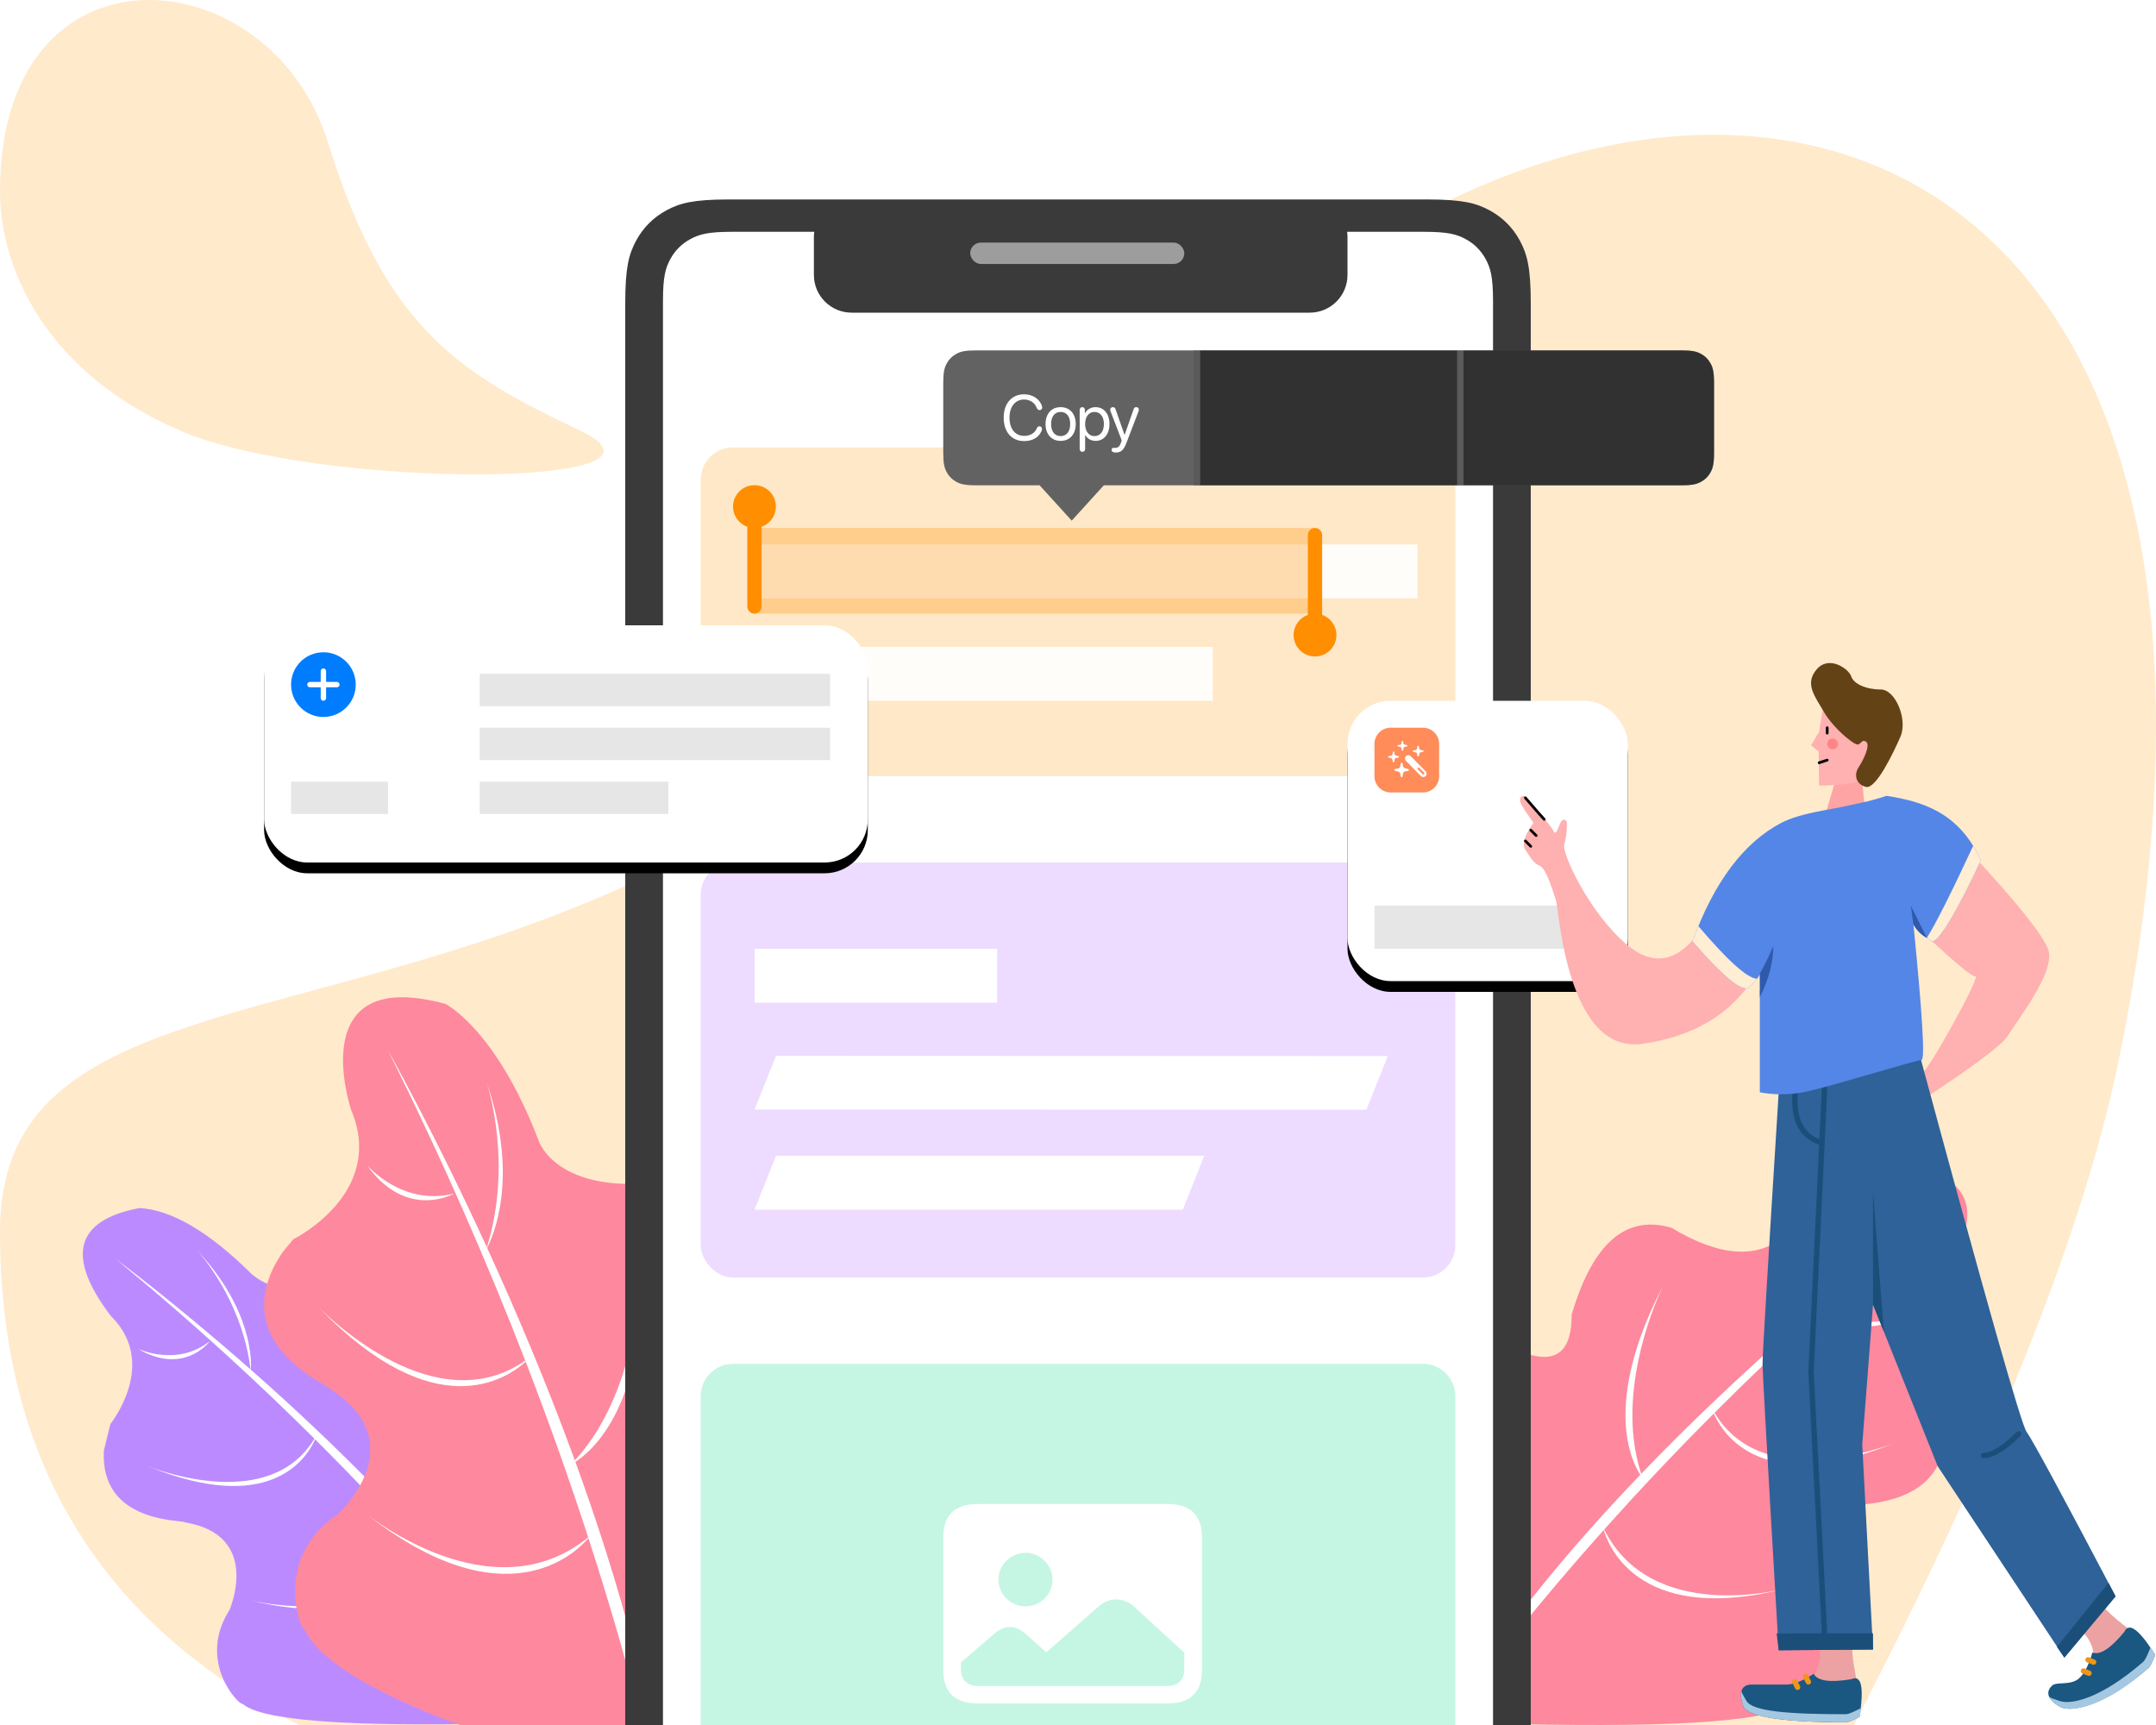 <?xml version="1.0" encoding="UTF-8"?>
<svg width="400px" height="320px" viewBox="0 0 400 320" version="1.1" xmlns="http://www.w3.org/2000/svg" xmlns:xlink="http://www.w3.org/1999/xlink">
    <!-- Generator: Sketch 60.1 (88133) - https://sketch.com -->
    <title>01-clipboard</title>
    <desc>Created with Sketch.</desc>
    <defs>
        <rect id="path-1" x="0" y="0" width="112" height="44" rx="8"></rect>
        <filter x="-8.9%" y="-18.2%" width="117.9%" height="145.5%" filterUnits="objectBoundingBox" id="filter-2">
            <feOffset dx="0" dy="2" in="SourceAlpha" result="shadowOffsetOuter1"></feOffset>
            <feGaussianBlur stdDeviation="3" in="shadowOffsetOuter1" result="shadowBlurOuter1"></feGaussianBlur>
            <feColorMatrix values="0 0 0 0 0   0 0 0 0 0   0 0 0 0 0  0 0 0 0.15 0" type="matrix" in="shadowBlurOuter1"></feColorMatrix>
        </filter>
        <rect id="path-3" x="0" y="0" width="52" height="52" rx="8"></rect>
        <filter x="-19.2%" y="-15.4%" width="138.5%" height="138.5%" filterUnits="objectBoundingBox" id="filter-4">
            <feOffset dx="0" dy="2" in="SourceAlpha" result="shadowOffsetOuter1"></feOffset>
            <feGaussianBlur stdDeviation="3" in="shadowOffsetOuter1" result="shadowBlurOuter1"></feGaussianBlur>
            <feColorMatrix values="0 0 0 0 0   0 0 0 0 0   0 0 0 0 0  0 0 0 0.15 0" type="matrix" in="shadowBlurOuter1"></feColorMatrix>
        </filter>
    </defs>
    <g id="页面-1" stroke="none" stroke-width="1" fill="none" fill-rule="evenodd">
        <g id="01-clipboard" transform="translate(0, -10)">
            <g transform="translate(0, 10)">
                <g id="编组-3备份-2" fill="#FF9500" opacity="0.2">
                    <path d="M33.609,79.963 C8.28,69.137 0,49.545 0,35.494 C0,-12.289 50.09,-8.275 60.849,26.431 C71.608,61.138 85.239,69.236 107.685,79.911 C130.131,90.585 58.937,90.79 33.609,79.963 Z" id="椭圆形"></path>
                    <path d="M343.939,320 C370.307,269.12 386.713,227.909 393.155,196.369 C433.581,-1.555 285.314,-17.98 200.869,95.633 C116.425,209.246 0,164.889 0,228.422 C0,270.777 18.504,301.303 55.511,320 L343.939,320 Z" id="椭圆形"></path>
                </g>
                <g id="编组-15备份" transform="translate(272, 222)" fill="#FFFFFF">
                    <path d="M83.255,2.07 L81.416,3.455 C77.486,6.447 67.626,14.122 55.433,24.86 C56.986,11.907 64.422,2.646 66.147,0.65 L66.461,0.295 L66.131,0.649 C55.078,12.661 55.238,23.075 55.365,24.919 L53.566,26.512 C45.703,33.504 36.976,41.692 28.3,50.664 C22.933,34.521 32.114,15.796 32.489,15.041 L32.105,15.784 C21.009,37.47 26.427,48.283 28.126,50.847 C20.969,58.254 13.852,66.195 7.286,74.436 C-5.025,53.067 6.399,33.545 6.259,33.598 C-5.789,55.435 4.044,70.667 7.142,74.618 C5.177,77.087 3.262,79.583 1.412,82.101 L1.057,82.68 C-1.359,86.713 1.127,84.634 3.772,81.672 L5.323,79.758 C9.734,74.343 15.013,68.122 21.157,61.295 L21.253,61.605 C22.445,65.275 28.789,79.068 55.525,72.439 C55.568,72.341 30.397,79.268 21.241,61.201 C27.348,54.419 34.309,47.041 42.123,39.264 L42.29,39.629 C44.26,43.784 51.957,54.659 76.106,45.008 L76.731,44.754 C73.994,45.836 51.352,54.223 42.26,39.128 C54.002,27.449 67.667,14.875 83.255,2.07 Z M63.817,19.03 L63.987,19.242 C64.954,20.39 70.022,25.613 78.587,20.641 C78.63,20.542 70.733,24.473 63.817,19.03 Z" id="形状"></path>
                </g>
                <g id="编组-13备份-2" transform="translate(15, 224)">
                    <path d="M10.88,0.102 C16.857,0.437 23.804,4.526 31.721,12.371 C36.463,16.322 42.919,15.847 51.09,10.946 C58.916,8.626 64.629,13.572 68.23,25.784 C68.199,33.39 72.143,34.983 80.061,30.561 C90.835,25.737 97.243,31.119 99.282,46.708 C98.693,62.279 94.165,74.249 85.696,82.618 L77.408,95.732 C49.223,96.353 33.424,95.135 30.01,92.076 C29.434,92.438 21.598,84.468 27.391,74.962 L27.571,74.673 C27.571,74.673 33.72,60.783 19.251,58.398 C18.925,57.905 3.529,58.694 4.27,45.083 L5.477,40.184 C6.945,38.238 13.795,28.192 5.516,20.066 C-2.828,9.022 -1.04,2.367 10.88,0.102 Z" id="路径" fill="#BC8AFF"></path>
                    <path d="M7.751,10.608 L6.47,9.55 C7.089,10.008 17.607,17.821 31.482,30.04 C30.139,18.838 23.907,10.704 22.044,8.491 L21.562,7.937 L21.857,8.254 C31.803,19.065 31.657,28.437 31.542,30.094 C39.03,36.69 47.492,44.568 55.901,53.263 C60.203,40.323 54.119,25.539 52.498,21.981 L52.13,21.203 L52.477,21.871 C62.462,41.387 57.588,51.119 56.058,53.427 C62.499,60.094 68.905,67.241 74.814,74.658 C85.894,55.426 75.612,37.856 75.738,37.904 C86.582,57.558 77.73,71.267 74.943,74.822 C76.712,77.044 78.435,79.291 80.101,81.556 L80.442,82.115 C82.579,85.695 80.348,83.827 77.976,81.17 L77.018,79.986 C72.961,74.989 68.065,69.203 62.329,62.83 L62.208,63.215 C61.05,66.669 55.211,78.765 31.399,72.86 L31.424,72.862 C32.26,73.013 54.177,78.681 62.254,62.748 C56.758,56.643 50.493,50.002 43.459,43.002 L43.309,43.331 C41.537,47.072 34.609,56.858 12.876,48.173 L12.314,47.944 C14.776,48.918 35.154,56.466 43.337,42.881 C33.099,32.698 21.237,21.759 7.751,10.608 L7.751,10.608 Z M23.936,24.793 L23.789,24.977 C22.934,25.995 18.369,30.728 10.643,26.242 C10.604,26.153 17.712,29.692 23.936,24.793 Z" id="形状" fill="#FFFFFF"></path>
                </g>
                <g id="编组-13备份-3" transform="translate(311.5, 268) scale(-1, 1) translate(-311.5, -268) translate(258, 216)">
                    <path d="M11.377,0 C17.842,0.363 25.357,4.803 33.921,13.321 C39.049,17.611 46.033,17.095 54.872,11.773 C63.337,9.254 69.516,14.624 73.411,27.883 C73.378,36.142 77.644,37.871 86.209,33.07 C97.863,27.833 104.794,33.676 107,50.601 C106.363,67.507 101.464,80.504 92.304,89.591 L83.339,103.829 C52.852,104.504 35.762,103.181 32.07,99.86 C31.446,100.252 22.97,91.599 29.237,81.278 L29.431,80.965 C29.431,80.965 36.083,65.884 20.431,63.294 C20.079,62.759 3.426,63.615 4.227,48.837 L5.532,43.518 C7.121,41.405 14.53,30.499 5.574,21.676 C-3.451,9.685 -1.517,2.459 11.377,0 Z" id="路径" fill="#FE889D"></path>
                    <path d="M8.387,10.912 L7,9.758 C7.67,10.257 19.055,18.772 34.073,32.089 C32.619,19.88 25.874,11.016 23.858,8.604 L23.336,8 L23.655,8.345 C34.42,20.128 34.262,30.342 34.139,32.148 C42.244,39.336 51.403,47.922 60.505,57.399 C65.162,43.296 58.576,27.184 56.822,23.306 L56.423,22.458 L56.799,23.186 C67.606,44.456 62.331,55.062 60.675,57.578 C67.646,64.843 74.58,72.632 80.977,80.716 C92.97,59.756 81.84,40.607 81.977,40.66 C93.714,62.079 84.133,77.021 81.116,80.895 C83.031,83.316 84.896,85.765 86.699,88.234 L87.068,88.843 C89.381,92.744 86.967,90.709 84.399,87.813 L83.363,86.523 C78.971,81.076 73.671,74.771 67.463,67.826 L67.332,68.245 C66.078,72.01 59.757,85.192 33.984,78.757 L34.01,78.759 C34.916,78.923 58.639,85.1 67.381,67.736 C61.432,61.082 54.651,53.844 47.038,46.215 L46.875,46.574 C44.957,50.651 37.459,61.317 13.934,51.851 L13.325,51.602 C15.991,52.663 38.048,60.89 46.905,46.084 C35.824,34.986 22.984,23.064 8.387,10.912 L8.387,10.912 Z M25.906,26.37 L25.746,26.571 C24.821,27.68 19.88,32.838 11.517,27.95 C11.474,27.853 19.168,31.709 25.906,26.37 Z" id="形状" fill="#FFFFFF"></path>
                </g>
                <g id="编组-10备份" transform="translate(49, 185)">
                    <path d="M16.154,20.911 C16.154,20.911 7.032,-6.013 33.659,1.241 C33.659,1.241 43.027,5.912 50.916,26.566 C50.916,26.566 54.121,36.893 74.461,34.189 C74.461,34.189 89.253,36.279 86.048,60.252 C86.048,60.252 77.789,73.898 97.882,71.808 C97.882,71.808 120.194,71.808 110.948,101.314 C110.948,101.314 98.128,127.009 76.926,135 L36.371,135 C36.371,135 11.717,126.64 7.526,117.297 C6.663,117.419 1.609,103.896 13.689,95.905 C13.689,95.905 27.988,82.996 12.456,72.792 C12.333,72.054 -5.911,65.047 1.978,49.679 C3.581,46.852 3.704,46.974 5.43,44.884 C5.43,44.884 22.688,36.402 16.154,20.911 Z" id="路径" fill="#FE889D" transform="translate(56.596, 67.5) rotate(-360) translate(-56.596, -67.5) "></path>
                    <path d="M41.415,16.149 C47.369,33.822 42.36,44.616 41.372,46.479 C46.649,57.992 52.394,71.495 57.656,85.919 C70.621,71.714 69.892,48.252 69.836,46.835 L69.834,46.798 L69.891,47.752 C71.394,75.537 60.716,84.304 57.752,86.19 C61.779,97.245 65.517,108.838 68.54,120.489 C91.315,103.909 88.464,78.229 88.585,78.35 C91.012,106.738 73.671,118.064 68.604,120.747 C69.509,124.235 70.347,127.73 71.109,131.217 C72.004,137.614 70.29,134.187 68.845,129.673 C66.647,121.387 63.799,111.508 60.17,100.33 C57.771,103.15 44.714,115.93 19.128,95.992 C19.128,95.87 42.177,114.793 60.126,100.195 C56.904,90.279 53.068,79.346 48.527,67.599 C45,70.815 31.753,79.755 10.395,57.805 L9.862,57.249 C12.214,59.65 31.945,78.921 48.446,67.394 C41.62,49.751 33.202,30.28 22.884,9.675 C22.884,9.675 31.248,24.395 41.33,46.385 C46.061,31.065 41.7,17.04 41.248,15.666 Z M35.29,36.405 C35.29,36.405 26.531,41.463 19.128,31.224 C19.128,31.1 25.544,38.872 35.29,36.405 Z" id="形状结合" fill="#FFFFFF" transform="translate(49.304, 72.206) rotate(-360) translate(-49.304, -72.206) "></path>
                </g>
                <path d="M135.229,37 L264.771,37 C271.457,37 273.882,37.696 276.326,39.003 C278.771,40.311 280.689,42.229 281.997,44.674 C283.304,47.118 284,49.543 284,56.229 L284,320 L284,320 L116,320 L116,56.229 C116,49.543 116.696,47.118 118.003,44.674 C119.311,42.229 121.229,40.311 123.674,39.003 C126.118,37.696 128.543,37 135.229,37 Z" id="矩形备份-16" fill="#3A3A3A"></path>
                <path d="M264.181,43 C268.638,43 270.255,43.464 271.884,44.336 C273.514,45.207 274.793,46.486 275.664,48.116 C276.536,49.745 277,51.362 277,55.819 L277,320 L123,320 L123,55.819 C123,51.362 123.464,49.745 124.336,48.116 C125.207,46.486 126.486,45.207 128.116,44.336 C129.745,43.464 131.362,43 135.819,43 L151.071,43 C151.024,43.326 151,43.66 151,44 L151,44 L151,51 C151,54.866 154.134,58 158,58 L158,58 L243,58 C246.866,58 250,54.866 250,51 L250,51 L250,44 C250,43.66 249.976,43.326 249.929,43 L264.181,43 Z" id="形状结合备份-2" fill="#FFFFFF"></path>
                <rect id="矩形备份-17" fill="#FFE8C7" x="130" y="83" width="140" height="61" rx="6"></rect>
                <rect id="矩形备份-18" fill="#EDDCFF" x="130" y="160" width="140" height="77" rx="6"></rect>
                <path d="M223.421,214.4 L219.448,224.4 L140,224.4 L143.972,214.4 L223.421,214.4 Z M143.972,195.862 L257.472,195.904 L253.5,205.862 L140,205.82 L143.972,195.862 Z M185,176 L185,186 L140,186 L140,176 L185,176 Z" id="形状结合备份-4" fill="#FFFFFF"></path>
                <path d="M136,253 L264,253 C267.314,253 270,255.686 270,259 L270,320 L270,320 L130,320 L130,259 C130,255.686 132.686,253 136,253 Z" id="矩形备份-19" fill="#C5F6E3"></path>
                <path d="M225,120 L225,130 L140,130 L140,120 L225,120 Z M263,101 L263,111 L140,111 L140,101 L263,101 Z" id="形状结合备份-5" fill="#FFFFFF" opacity="0.9"></path>
                <rect id="矩形备份-20" fill="#FFFFFF" opacity="0.5" x="180" y="45" width="39.724" height="3.972" rx="1.986"></rect>
                <g id="编组备份" transform="translate(136, 90)" fill="#FF8E00">
                    <rect id="矩形" opacity="0.3" x="3.972" y="7.945" width="104" height="15.89"></rect>
                    <path d="M3.972,0 C6.166,0 7.945,1.779 7.945,3.972 C7.945,5.702 6.839,7.174 5.296,7.719 L5.297,22.51 C5.297,23.242 4.704,23.834 3.972,23.834 C3.241,23.834 2.648,23.242 2.648,22.51 L2.648,7.719 C1.105,7.174 0,5.702 0,3.972 C0,1.779 1.779,0 3.972,0 Z" id="形状结合"></path>
                    <path d="M107.972,7.945 C110.166,7.945 111.945,9.723 111.945,11.917 C111.945,13.647 110.839,15.118 109.296,15.664 L109.297,30.455 C109.297,31.186 108.704,31.779 107.972,31.779 C107.241,31.779 106.648,31.186 106.648,30.455 L106.648,15.664 C105.105,15.118 104,13.647 104,11.917 C104,9.723 105.779,7.945 107.972,7.945 Z" id="形状结合备份" transform="translate(107.972, 19.862) scale(1, -1) translate(-107.972, -19.862) "></path>
                </g>
                <g id="编组-4备份" transform="translate(175, 65)">
                    <path d="M6.111,-7.00304249e-16 L136.896,7.00304249e-16 C139.021,-4.06896936e-16 139.791,0.221 140.568,0.637 C141.345,1.052 141.955,1.662 142.37,2.439 C142.786,3.215 143.007,3.986 143.007,6.111 L143.007,18.915 C143.007,21.04 142.786,21.811 142.37,22.588 C141.955,23.364 141.345,23.974 140.568,24.39 C139.791,24.805 139.021,25.026 136.896,25.026 L29.793,25.026 L29.793,25.026 L23.834,31.581 L17.876,25.026 L6.111,25.026 C3.986,25.026 3.215,24.805 2.439,24.39 C1.662,23.974 1.052,23.364 0.637,22.588 C0.221,21.811 1.41287425e-15,21.04 -2.4316768e-15,18.915 L-2.88825617e-16,6.111 C1.67816001e-16,3.986 0.221,3.215 0.637,2.439 C1.052,1.662 1.662,1.052 2.439,0.637 C3.215,0.221 3.986,4.06896936e-16 6.111,-7.00304249e-16 Z" id="矩形" fill="#626262"></path>
                    <path d="M46.477,0 L136.896,2.4688718e-16 C139.021,-1.43448561e-16 139.791,0.221 140.568,0.637 C141.345,1.052 141.955,1.662 142.37,2.439 C142.786,3.215 143.007,3.986 143.007,6.111 L143.007,18.915 C143.007,21.04 142.786,21.811 142.37,22.588 C141.955,23.364 141.345,23.974 140.568,24.39 C139.791,24.805 139.021,25.026 136.896,25.026 L46.477,25.026 L46.477,25.026 L46.477,0 Z" id="矩形" fill="#000000" opacity="0.5"></path>
                    <path d="M14.997,16.824 C16.533,16.824 17.627,16.195 18.18,15.084 C18.273,14.898 18.319,14.741 18.319,14.56 C18.319,14.287 18.121,14.089 17.842,14.089 C17.609,14.089 17.464,14.199 17.353,14.455 C16.958,15.398 16.096,15.858 15.002,15.858 C13.344,15.858 12.291,14.543 12.291,12.483 C12.291,10.44 13.356,9.114 14.997,9.114 C16.032,9.114 16.934,9.649 17.33,10.638 C17.446,10.935 17.627,11.075 17.883,11.075 C18.168,11.075 18.354,10.888 18.354,10.598 C18.354,10.475 18.325,10.33 18.267,10.184 C17.772,8.933 16.527,8.148 14.997,8.148 C12.698,8.148 11.214,9.847 11.214,12.483 C11.214,15.142 12.681,16.824 14.997,16.824 Z M21.781,16.789 C23.451,16.789 24.58,15.584 24.58,13.658 C24.58,11.726 23.451,10.528 21.781,10.528 C20.105,10.528 18.976,11.726 18.976,13.658 C18.976,15.584 20.105,16.789 21.781,16.789 Z M21.781,15.899 C20.71,15.899 20.006,15.084 20.006,13.658 C20.006,12.233 20.71,11.418 21.781,11.418 C22.851,11.418 23.55,12.233 23.55,13.658 C23.55,15.084 22.851,15.899 21.781,15.899 Z M25.818,18.82 C26.115,18.82 26.324,18.599 26.324,18.279 L26.324,15.701 L26.348,15.701 C26.708,16.364 27.407,16.789 28.274,16.789 C29.798,16.789 30.84,15.555 30.84,13.658 C30.84,11.761 29.792,10.528 28.25,10.528 C27.372,10.528 26.668,10.976 26.295,11.657 L26.272,11.657 L26.272,11.04 C26.272,10.737 26.074,10.528 25.795,10.528 C25.51,10.528 25.312,10.737 25.312,11.04 L25.312,18.279 C25.312,18.599 25.521,18.82 25.818,18.82 Z M28.053,15.899 C27.017,15.899 26.319,15.008 26.319,13.658 C26.319,12.314 27.017,11.418 28.053,11.418 C29.129,11.418 29.804,12.291 29.804,13.658 C29.804,15.032 29.129,15.899 28.053,15.899 Z M31.991,18.948 C32.992,18.948 33.487,18.5 34.01,17.109 L36.245,11.261 C36.28,11.162 36.297,11.069 36.297,10.993 C36.297,10.72 36.094,10.528 35.803,10.528 C35.552,10.528 35.419,10.632 35.325,10.9 L33.65,15.672 L33.632,15.672 L31.962,10.9 C31.869,10.632 31.718,10.528 31.479,10.528 C31.188,10.528 30.973,10.714 30.973,10.993 C30.973,11.069 30.99,11.162 31.025,11.261 L33.108,16.69 L32.969,17.115 C32.73,17.848 32.364,18.081 31.98,18.081 C31.822,18.081 31.782,18.075 31.636,18.075 C31.38,18.075 31.229,18.226 31.229,18.447 C31.229,18.767 31.502,18.948 31.991,18.948 Z" id="Copy" fill="#FFFFFF" fill-rule="nonzero"></path>
                    <rect id="矩形" fill="#FFFFFF" opacity="0.2" x="46.477" y="0" width="1.192" height="25.026"></rect>
                    <rect id="矩形备份" fill="#FFFFFF" opacity="0.2" x="95.338" y="0" width="1.192" height="25.026"></rect>
                </g>
                <path d="M216.608,279 C220.883,279 223,281.09 223,285.23 L223,285.23 L223,309.77 C223,313.91 220.883,316 216.608,316 L216.608,316 L181.392,316 C177.137,316 175,313.93 175,309.77 L175,309.77 L175,285.23 C175,281.07 177.137,279 181.392,279 L181.392,279 Z M207.122,296.706 C205.962,296.706 204.842,297.108 203.845,297.992 L203.845,297.992 L194.115,306.514 L190.226,303.057 C189.331,302.233 188.293,301.831 187.295,301.831 C186.399,301.831 185.422,302.233 184.527,303.017 L184.527,303.017 L178.277,308.403 L178.277,309.629 C178.277,311.599 179.458,312.764 181.433,312.764 L181.433,312.764 L216.588,312.764 C218.522,312.764 219.723,311.599 219.723,309.669 L219.723,309.669 L219.723,306.574 L210.359,298.012 C209.402,297.128 208.242,296.706 207.122,296.706 Z M190.267,288.064 C187.499,288.064 185.239,290.315 185.239,293.028 C185.239,295.762 187.499,297.992 190.267,297.992 C193.015,297.992 195.275,295.762 195.275,293.028 C195.275,290.315 193.015,288.064 190.267,288.064 Z" id="形状结合备份-6" fill="#FFFFFF" fill-rule="nonzero"></path>
                <g id="编组-6备份" transform="translate(49, 116)">
                    <g id="矩形">
                        <use fill="black" fill-opacity="1" filter="url(#filter-2)" xlink:href="#path-1"></use>
                        <use fill="#FFFFFF" fill-rule="evenodd" xlink:href="#path-1"></use>
                    </g>
                    <path d="M11,5 C14.314,5 17,7.686 17,11 C17,14.314 14.314,17 11,17 C7.686,17 5,14.314 5,11 C5,7.686 7.686,5 11,5 Z M11,8 C10.724,8 10.5,8.224 10.5,8.5 L10.5,8.5 L10.5,10.5 L8.5,10.5 C8.224,10.5 8,10.724 8,11 C8,11.276 8.224,11.5 8.5,11.5 L8.5,11.5 L10.499,11.5 L10.5,13.5 C10.5,13.776 10.724,14 11,14 C11.276,14 11.5,13.776 11.5,13.5 L11.5,13.5 L11.499,11.5 L13.5,11.5 C13.776,11.5 14,11.276 14,11 C14,10.724 13.776,10.5 13.5,10.5 L13.5,10.5 L11.5,10.5 L11.5,8.5 C11.5,8.224 11.276,8 11,8 Z" id="形状结合" fill="#007CFF"></path>
                    <rect id="矩形" fill="#000000" opacity="0.1" x="40" y="9" width="65" height="6"></rect>
                    <rect id="矩形备份-13" fill="#000000" opacity="0.1" x="40" y="19" width="65" height="6"></rect>
                    <rect id="矩形备份-14" fill="#000000" opacity="0.1" x="40" y="29" width="35" height="6"></rect>
                    <rect id="矩形备份-15" fill="#000000" opacity="0.1" x="5" y="29" width="18" height="6"></rect>
                </g>
                <g id="编组-7备份" transform="translate(250, 130)">
                    <g id="矩形">
                        <use fill="black" fill-opacity="1" filter="url(#filter-4)" xlink:href="#path-3"></use>
                        <use fill="#FFFFFF" fill-rule="evenodd" xlink:href="#path-3"></use>
                    </g>
                    <rect id="矩形" fill="#000000" opacity="0.1" x="5" y="38" width="36" height="8"></rect>
                    <path d="M14,5 C15.657,5 17,6.343 17,8 L17,14 C17,15.657 15.657,17 14,17 L8,17 C6.343,17 5,15.657 5,14 L5,8 C5,6.343 6.343,5 8,5 L14,5 Z M10.044,11.482 C9.944,11.482 9.871,11.55 9.859,11.652 C9.766,12.502 9.736,12.531 8.863,12.637 C8.77,12.648 8.696,12.728 8.696,12.821 C8.696,12.915 8.764,12.988 8.857,13.006 C9.748,13.182 9.766,13.179 9.859,13.993 C9.871,14.093 9.95,14.16 10.044,14.16 C10.141,14.16 10.217,14.093 10.229,13.987 C10.319,13.164 10.349,13.117 11.204,13.006 C11.321,12.991 11.389,12.918 11.389,12.821 C11.389,12.728 11.321,12.654 11.228,12.637 L10.962,12.584 C10.333,12.453 10.304,12.382 10.229,11.655 C10.217,11.55 10.141,11.482 10.044,11.482 Z M10.841,10.264 C10.598,10.501 10.601,10.902 10.841,11.143 L13.618,13.961 C13.853,14.198 14.257,14.198 14.5,13.961 C14.74,13.724 14.737,13.322 14.5,13.082 L11.72,10.264 C11.485,10.026 11.081,10.026 10.841,10.264 Z M13.223,12.341 L14.187,13.299 C14.28,13.396 14.321,13.521 14.225,13.618 C14.134,13.703 14.005,13.671 13.908,13.571 L12.959,12.619 L13.223,12.341 Z M8.538,9.394 C8.462,9.394 8.406,9.449 8.397,9.525 C8.336,10.17 8.312,10.167 7.653,10.264 C7.577,10.275 7.524,10.328 7.524,10.401 C7.524,10.478 7.574,10.527 7.647,10.542 C8.312,10.674 8.298,10.677 8.397,11.286 C8.409,11.354 8.462,11.412 8.538,11.412 C8.611,11.412 8.67,11.354 8.676,11.28 C8.74,10.65 8.767,10.65 9.411,10.542 C9.502,10.527 9.552,10.478 9.552,10.401 C9.552,10.328 9.502,10.278 9.426,10.264 C8.758,10.126 8.764,10.132 8.676,9.528 C8.667,9.449 8.611,9.394 8.538,9.394 Z M13.105,8.339 C13.032,8.339 12.979,8.392 12.968,8.465 C12.871,9.106 12.886,9.136 12.227,9.203 C12.15,9.212 12.089,9.268 12.095,9.344 C12.098,9.417 12.142,9.467 12.224,9.481 C12.886,9.61 12.903,9.61 12.968,10.223 C12.974,10.296 13.032,10.349 13.105,10.349 C13.182,10.349 13.234,10.296 13.249,10.22 C13.375,9.599 13.337,9.59 13.979,9.481 C14.069,9.467 14.125,9.417 14.125,9.344 C14.125,9.268 14.069,9.218 13.996,9.203 C13.328,9.068 13.305,9.077 13.249,8.471 C13.243,8.392 13.182,8.339 13.105,8.339 Z M10.193,7.434 C10.126,7.434 10.076,7.483 10.064,7.551 C9.968,8.131 9.991,8.154 9.391,8.222 C9.323,8.23 9.271,8.283 9.271,8.351 C9.271,8.418 9.314,8.465 9.388,8.479 C9.991,8.605 10,8.594 10.064,9.153 C10.073,9.218 10.126,9.268 10.193,9.268 C10.264,9.268 10.311,9.218 10.322,9.15 C10.416,8.579 10.404,8.582 10.99,8.479 C11.075,8.465 11.119,8.418 11.119,8.351 C11.119,8.283 11.075,8.236 11.002,8.222 C10.393,8.093 10.378,8.104 10.322,7.554 C10.316,7.483 10.264,7.434 10.193,7.434 Z" id="形状结合" fill="#FF8C59"></path>
                </g>
                <g id="编组-18备份" transform="translate(282, 123)">
                    <path d="M55.5,181.5 C55.731,183.087 55.731,184.421 55.5,185.5 C55.269,186.579 54.769,187.579 54,188.5 C56.852,189.81 59.681,189.723 62.5,189 C62,186 61.161,183.021 62,180 L55.5,181.5 Z" id="路径-13" fill="#ECA2A2"></path>
                    <path d="M54.5,187.5 C52.45,188.833 50.758,189.5 49.425,189.5 C47.425,189.5 44,189.5 42.925,189.5 C41.85,189.5 40.195,190.095 41.425,193.5 C42.21,195.673 50,196.5 60.5,196.5 C60.876,196.5 61.709,196.167 63,195.5 C63.854,189.987 63.354,187.654 61.5,188.5 C57.5,189.167 55.167,188.833 54.5,187.5 Z" id="路径-15" fill="#1A5781"></path>
                    <path d="M63,195.5 L62.537,195.734 C61.508,196.245 60.829,196.5 60.5,196.5 L59.085,196.495 C49.306,196.422 42.174,195.574 41.425,193.5 C40.986,192.284 40.924,191.362 41.072,190.703 C41.139,191.092 41.745,192.026 42,192.5 C43.075,194.5 50,195 60.5,195 C60.876,195 61.709,194.667 63,194 C63.333,193.667 63.333,194.167 63,195.5 Z" id="路径" fill="#A4C8E1"></path>
                    <line x1="51" y1="189" x2="51.5" y2="190" id="路径-17" stroke="#EF9519" stroke-linecap="round"></line>
                    <line x1="53" y1="188" x2="53.5" y2="189" id="路径-17备份" stroke="#EF9519" stroke-linecap="round"></line>
                    <path d="M104.479,175.757 C104.71,177.345 104.71,178.678 104.479,179.757 C104.248,180.837 103.748,181.837 102.979,182.757 C105.831,184.068 108.66,183.98 111.479,183.257 C110.979,180.257 110.14,177.278 110.979,174.257 L104.479,175.757 Z" id="路径-13" fill="#ECA2A2" transform="translate(107.229, 179.018) rotate(-41) translate(-107.229, -179.018) "></path>
                    <path d="M106.196,183.546 C105.524,185.897 104.685,187.51 103.679,188.384 C102.169,189.697 99.584,188.944 98.773,189.649 L98.66,189.753 C97.891,190.497 97.25,191.971 100.265,193.652 C102.283,194.777 108.705,193.29 116.629,186.402 C116.913,186.155 117.323,185.357 117.86,184.007 L117.508,183.456 C114.736,179.177 112.945,177.927 112.135,179.708 C109.554,182.835 107.574,184.115 106.196,183.546 Z" id="路径-15" fill="#1A5781"></path>
                    <path d="M117.86,184.007 L117.665,184.487 L117.481,184.916 C117.126,185.721 116.842,186.217 116.629,186.402 L115.558,187.326 C108.13,193.687 102.191,194.726 100.265,193.652 C99.136,193.022 98.484,192.367 98.163,191.772 C98.443,192.001 99.366,192.278 99.906,192.47 L100.043,192.52 C102.166,193.324 107.721,192.158 115.645,185.27 C115.929,185.023 116.339,184.225 116.876,182.875 C116.909,182.404 117.237,182.782 117.86,184.007 Z" id="路径" fill="#A4C8E1"></path>
                    <line x1="104.806" y1="186.687" x2="105.306" y2="187.687" id="路径-17" stroke="#EF9519" stroke-linecap="round" transform="translate(105.056, 187.187) rotate(-41) translate(-105.056, -187.187) "></line>
                    <line x1="105.659" y1="184.62" x2="106.159" y2="185.62" id="路径-17备份" stroke="#EF9519" stroke-linecap="round" transform="translate(105.909, 185.12) rotate(-41) translate(-105.909, -185.12) "></line>
                    <path d="M32.707,50.637 C28.707,55.637 24.374,56.137 19.707,52.137 C12.707,46.137 7.707,35.137 8.207,33.637 C8.707,32.137 8.707,30.137 8.707,29.637 C8.707,29.137 8,28.637 7.5,29.637 C7,30.637 6.707,32.137 6.207,31.137 C5.707,30.137 1.207,24.637 0.707,24.637 C0.207,24.637 -0.293,25.137 0.207,26.137 C0.54,26.803 1.305,27.97 2.5,29.637 C0.833,31.97 0.333,33.637 1,34.637 C2,36.137 2.5,37.137 3.707,37.637 C4.914,38.137 6.207,42.637 6.707,44.137 C7.207,45.637 8.707,72.637 22.707,70.637 C32.04,69.303 38.874,65.303 43.207,58.637 L32.707,50.637 Z" id="路径-6" fill="#FFB0B0"></path>
                    <path d="M76.5,51.637 C81.167,55.97 83.833,58.137 84.5,58.137 C85.5,58.137 75.5,76.137 74.5,76.137 C73.833,76.137 73.833,77.803 74.5,81.137 C84.167,74.803 89.5,70.803 90.5,69.137 C92,66.637 99.5,57.137 98,53.137 C97,50.47 92.5,44.803 84.5,36.137 L76.5,51.637 Z" id="路径-8" fill="#FFB0B0"></path>
                    <path d="M48,79.637 C46,111.546 45,128.333 45,130 C45,132.5 48,183.137 48,183.137 C48,183.137 53.833,183.091 65.5,183 L63.5,145 L65.5,119 L77.5,149 L101,184.5 L110.5,173.137 C100.5,154.137 95,143.97 94,142.637 C93,141.303 86.333,117.803 74,72.137 L48,79.637 Z" id="路径-5" fill="#2E6298"></path>
                    <path d="M109.182,170.634 C109.612,171.45 110.052,172.285 110.5,173.137 L110.5,173.137 L101,184.5 L99.614,182.497 Z" id="形状结合" fill="#1B4F7A"></path>
                    <path d="M65.499,180 L65.5,183 C54.704,183.084 48.903,183.13 48.097,183.136 L48,183.137 C48,183.137 47.858,181.976 47.617,180.003 L65.499,180 Z" id="形状结合" fill="#1B4F7A"></path>
                    <path d="M59,20.137 C59,20.137 58.167,22.97 56.5,28.637 L64,27.137 L63,17.137 C60.333,19.137 59,20.137 59,20.137 Z" id="路径-12" fill="#FFA4A4"></path>
                    <g id="编组-8" transform="translate(54, 0)">
                        <path d="M2.371,7.421 L1.5,12.742 L0,15.242 L1.403,16.421 L1.5,22.742 C6.919,22.633 9.952,22.105 10.597,21.158 C11.242,20.211 12.21,17.684 13.5,13.579 L4.306,6 L2.371,7.421 Z" id="路径-11" fill="#FFB0B0"></path>
                        <circle id="椭圆形" fill="#FF8585" cx="4" cy="15" r="1"></circle>
                        <path d="M2.413,9.101 C0.703,6.158 -1.246,3.858 1.041,1.173 C3.328,-1.511 6.986,1.06 7.444,2.459 C7.901,3.858 10.187,4.904 12.931,4.904 C15.675,4.904 17.962,10.5 16.59,13.651 C15.218,16.802 12.017,23.443 10.187,22.977 C8.358,22.51 7.901,20.758 8.815,19.359 C9.73,17.96 11.102,15.163 10.187,14.583 C9.273,14.004 9.273,15.403 8.358,15.049 C7.444,14.696 4.123,12.043 2.413,9.101 Z" id="路径-9" fill="#634215"></path>
                        <line x1="1.5" y1="18.5" x2="3" y2="18" id="路径-28" stroke="#000000" stroke-width="0.5" stroke-linecap="round"></line>
                        <line x1="3" y1="12" x2="3" y2="13" id="路径-27" stroke="#000000" stroke-width="0.5" stroke-linecap="round"></line>
                    </g>
                    <polyline id="路径-19" stroke="#1B4F7A" stroke-linecap="round" points="56.5 79 54 131.5 56.5 180"></polyline>
                    <polygon id="路径-20" fill="#1B4F7A" points="65.5 119 65.5 98 67.5 124"></polygon>
                    <path d="M51.139,79 C50.491,84.476 52.111,87.81 56,89" id="路径-21" stroke="#1B4F7A" stroke-linecap="round"></path>
                    <path d="M32,51.637 C36,40.637 41.5,33.303 48.5,29.637 C51.876,27.868 57.405,27.214 60,26.637 C64.5,25.637 64.5,25.761 68,24.637 C74.5,25.637 81.5,27.637 85.5,36.637 C82,44.137 78,51.637 76.5,51.637 C75.167,50.879 74,49.833 73,48.5 C74.667,65.258 75.167,73.637 74.5,73.637 C73.5,73.637 56.5,78.91 52.5,79.637 C49.833,80.121 47.167,80.121 44.5,79.637 L44.5,57.637 C44.325,58.253 43.658,59.087 42.5,60.137 C41.342,61.187 37.842,58.354 32,51.637 Z" id="路径-4" fill="#5386E7"></path>
                    <path d="M44.501,60.805 L44.5,58.5 L44.5,58.5 C45.782,57.987 45.782,58.756 44.501,60.805 Z M43.985,58.574 L43.934,58.642 C43.595,59.078 43.118,59.577 42.5,60.137 C41.342,61.187 37.842,58.354 32,51.637 C32.354,50.664 32.719,49.719 33.097,48.803 C38.547,55.217 42.176,58.473 43.985,58.574 Z" id="形状结合" fill="#FFEDD4"></path>
                    <path d="M85.5,36.637 C82,44.137 78,51.637 76.5,51.637 C76.15,51.438 75.812,51.219 75.485,50.981 C77.11,48.422 79.974,42.733 84.075,33.915 C84.584,34.742 85.06,35.647 85.5,36.637 Z" id="形状结合" fill="#FFEDD4"></path>
                    <path d="M92.5,143 C89.833,145.667 87.667,147 86,147" id="路径-22" stroke="#1B4F7A" stroke-linecap="round"></path>
                    <path d="M47,52.5 C47,55.5 46.167,58.667 44.5,62 L44.5,57.5 C44.833,57.167 45.667,55.5 47,52.5 Z M72.5,45 L75.5,51 C74.5,50.5 73.5,49.5 73,48.5 L72.5,45 Z" id="形状结合" fill="#2F5AAC"></path>
                    <path d="M1,25 C3,27.333 4.167,28.667 4.5,29" id="路径-26" stroke="#000000" stroke-width="0.5" stroke-linecap="round"></path>
                    <path d="M2,31 C2.571,31.583 2.905,31.917 3,32" id="路径-26备份-3" stroke="#000000" stroke-width="0.5" stroke-linecap="round"></path>
                    <path d="M1,33 C1.571,33.583 1.905,33.917 2,34" id="路径-26备份-2" stroke="#000000" stroke-width="0.5" stroke-linecap="round"></path>
                </g>
            </g>
        </g>
    </g>
</svg>